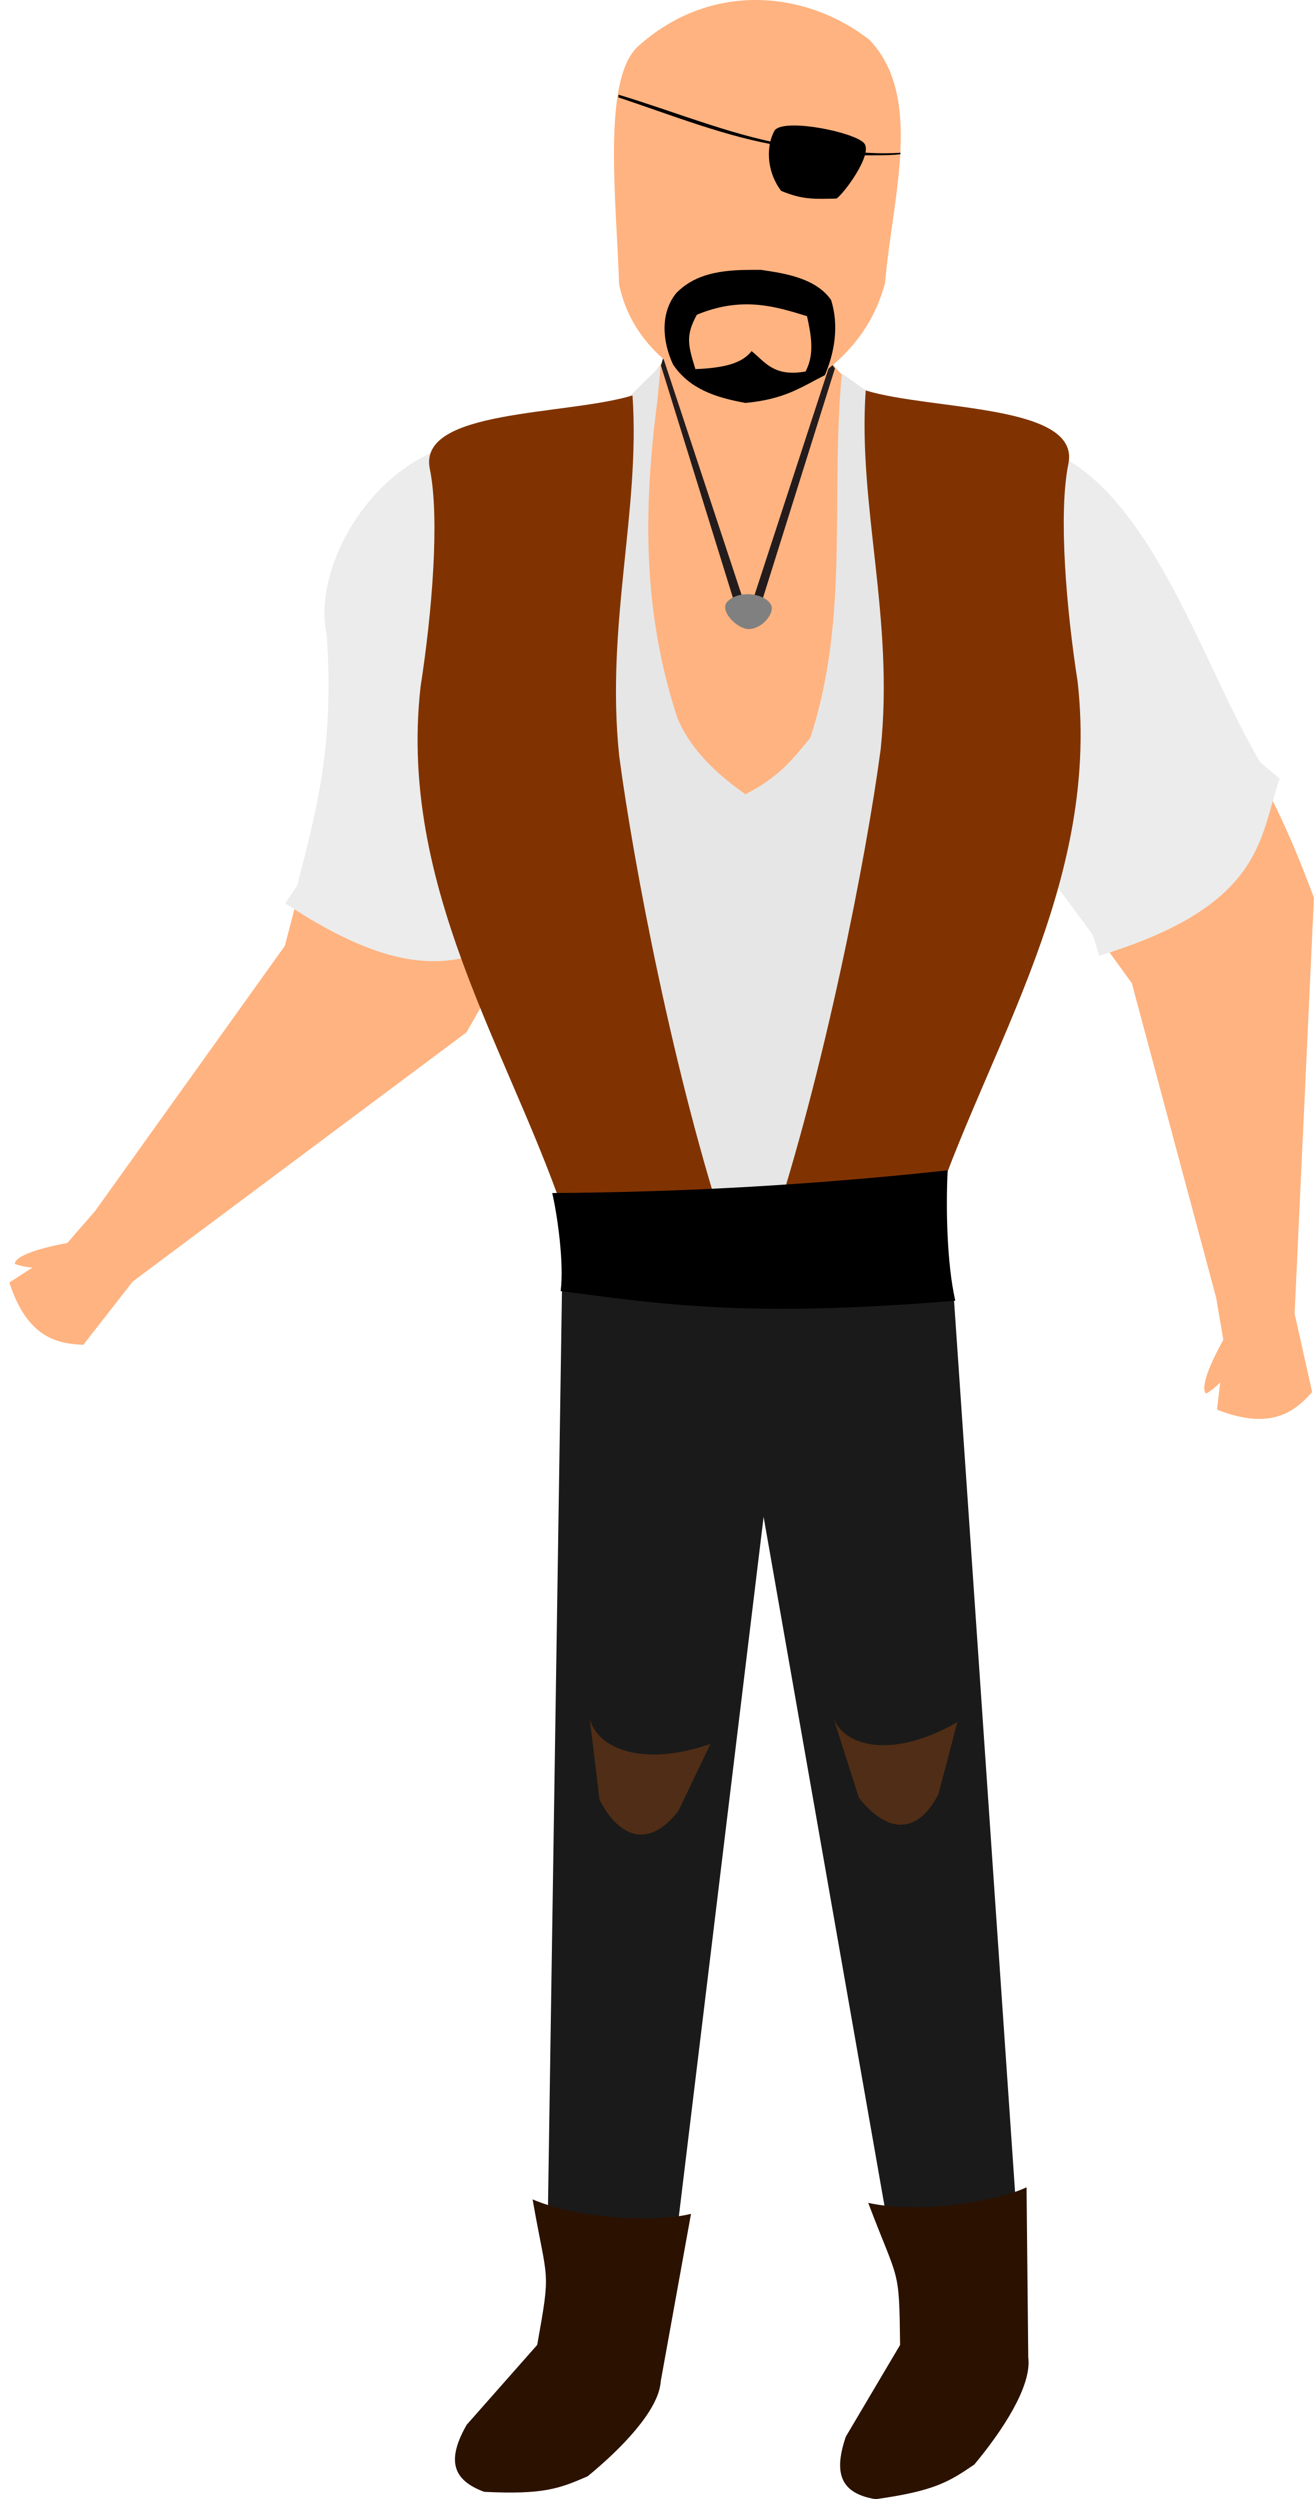 <?xml version="1.0" encoding="UTF-8" standalone="no"?>
<svg
   xmlns:dc="http://purl.org/dc/elements/1.1/"
   xmlns:cc="http://creativecommons.org/ns#"
   xmlns:rdf="http://www.w3.org/1999/02/22-rdf-syntax-ns#"
   xmlns:svg="http://www.w3.org/2000/svg"
   xmlns="http://www.w3.org/2000/svg"
   xmlns:sodipodi="http://sodipodi.sourceforge.net/DTD/sodipodi-0.dtd"
   xmlns:inkscape="http://www.inkscape.org/namespaces/inkscape"
   sodipodi:docname="ship_guard.svg"
   inkscape:version="1.0 (4035a4fb49, 2020-05-01)"
   id="svg8"
   version="1.1"
   viewBox="0 0 149.095 283.601"
   height="283.601mm"
   width="149.095mm"
   inkscape:export-filename="C:\Users\260862\Desktop\bartender.png"
   inkscape:export-xdpi="241.905"
   inkscape:export-ydpi="241.905">
  <defs
     id="defs2">
    <clipPath
       id="clipPath4045"
       clipPathUnits="userSpaceOnUse">
      <path
         sodipodi:nodetypes="cccccc"
         id="path4047"
         d="M 87.197,57.598 C 88.696,71.31 86.336,84.021 68.798,92.797 L 14.4,175.728 -18.399,142.395 27.466,50.665 Z"
         style="fill:none;stroke:#000000;stroke-width:0.265px;stroke-linecap:butt;stroke-linejoin:miter;stroke-opacity:1" />
    </clipPath>
  </defs>
  <sodipodi:namedview
     inkscape:window-maximized="0"
     inkscape:window-y="0"
     inkscape:window-x="1615"
     inkscape:window-height="1040"
     inkscape:window-width="1360"
     inkscape:snap-global="false"
     inkscape:object-nodes="true"
     inkscape:snap-others="true"
     showgrid="false"
     inkscape:document-rotation="0"
     inkscape:current-layer="layer1"
     inkscape:document-units="mm"
     inkscape:cy="376.51083"
     inkscape:cx="310.3458"
     inkscape:zoom="0.49611004"
     inkscape:pageshadow="2"
     inkscape:pageopacity="0.0"
     borderopacity="1.0"
     bordercolor="#666666"
     pagecolor="#ffffff"
     id="base"
     showguides="false"
     inkscape:guide-bbox="true" />
  <g
     transform="translate(-23.265,-7.732)"
     inkscape:label="right_leg"
     id="layer10"
     inkscape:groupmode="layer"
     style="display:inline">
    <g
       inkscape:transform-center-y="58.91983"
       inkscape:transform-center-x="-2.1333374"
       style="display:inline"
       transform="rotate(-10.825,105.598,64.615)"
       id="g1749-8">
      <path
         sodipodi:nodetypes="ccccc"
         style="fill:#1a1a1a;stroke:none;stroke-width:0.265px;stroke-linecap:butt;stroke-linejoin:miter;stroke-opacity:1"
         d="M 86.725,274.399 99.791,276 114.094,157.967 c 1.203,-10.774 -24.932,-14.912 -25.535,-3.677 z"
         id="path3150-0"
         inkscape:transform-center-x="4.9162982"
         inkscape:transform-center-y="55.295672" />
      <path
         style="fill:#2b1100;stroke:none;stroke-width:0.265px;stroke-linecap:butt;stroke-linejoin:miter;stroke-opacity:1"
         d="m 85.752,273.823 -8.008,9.071 c -2.23,3.923 -1.703,6.242 1.995,7.603 6.825,0.342 8.584,-0.407 11.73,-1.759 3.711,-3.034 8.105,-7.487 8.297,-10.778 l 3.437,-19.012 c -3.502,0.915 -12.269,0.793 -17.976,-1.637 1.692,9.682 2.107,7.651 0.525,16.512 z"
         id="path855-3-0"
         sodipodi:nodetypes="cccccccc" />
      <path
         sodipodi:nodetypes="ccccc"
         id="path1685-96-4"
         d="m 91.7,202.685 c 0.817,3.482 6.009,5.619 13.71,2.936 l -3.653,7.636 c -3.367,4.294 -6.694,3.039 -8.935,-1.291 z"
         style="fill:#502d16;stroke:none;stroke-width:0.356px;stroke-linecap:butt;stroke-linejoin:miter;stroke-opacity:1" />
    </g>
  </g>
  <g
     transform="translate(-23.265,-7.732)"
     style="display:inline"
     inkscape:label="left_leg"
     id="layer9"
     inkscape:groupmode="layer">
    <g
       id="g1749"
       transform="translate(-1.531)">
      <path
         inkscape:transform-center-y="55.295672"
         inkscape:transform-center-x="4.9162982"
         id="path3150"
         d="M 86.725,274.399 99.791,276 114.094,157.967 c 1.203,-10.774 -24.932,-14.912 -25.535,-3.677 z"
         style="fill:#1a1a1a;stroke:none;stroke-width:0.265px;stroke-linecap:butt;stroke-linejoin:miter;stroke-opacity:1"
         sodipodi:nodetypes="ccccc" />
      <path
         sodipodi:nodetypes="cccccccc"
         id="path855-3"
         d="m 85.752,273.823 -8.008,9.071 c -2.23,3.923 -1.703,6.242 1.995,7.603 6.825,0.342 8.584,-0.407 11.73,-1.759 3.711,-3.034 8.105,-7.487 8.297,-10.778 l 3.437,-19.012 c -3.502,0.915 -12.269,0.793 -17.976,-1.637 1.692,9.682 2.107,7.651 0.525,16.512 z"
         style="fill:#2b1100;stroke:none;stroke-width:0.265px;stroke-linecap:butt;stroke-linejoin:miter;stroke-opacity:1" />
      <path
         style="fill:#502d16;stroke:none;stroke-width:0.356px;stroke-linecap:butt;stroke-linejoin:miter;stroke-opacity:1"
         d="m 91.7,202.685 c 0.817,3.482 6.009,5.619 13.71,2.936 l -3.653,7.636 c -3.367,4.294 -6.694,3.039 -8.935,-1.291 z"
         id="path1685-96"
         sodipodi:nodetypes="ccccc" />
    </g>
  </g>
  <g
     transform="translate(-23.265,-7.732)"
     style="display:inline"
     inkscape:label="right_arm"
     id="layer8"
     inkscape:groupmode="layer">
    <g
       id="g3121"
       inkscape:transform-center-x="-9.7013116"
       inkscape:transform-center-y="39.7431"
       transform="rotate(1.171,153.132,1125.724)">
      <path
         sodipodi:nodetypes="cccccccccc"
         id="path895-3-2-1"
         d="m 131.118,119.533 10.309,35.529 1.041,5.462 -0.691,7.203 c 6.114,2.272 8.802,0.081 10.749,-2.217 l -2.171,-8.852 1.229,-47.226 c -12.214,-31.172 -23.871,-29.455 -37.984,-49.257 -10.478,7.966 -18.876,7.476 -1.627,34.063 z"
         style="fill:#ffb380;stroke:none;stroke-width:0.265px;stroke-linecap:butt;stroke-linejoin:miter;stroke-opacity:1" />
      <path
         style="fill:#ececec;stroke:none;stroke-width:0.265px;stroke-linecap:butt;stroke-linejoin:miter;stroke-opacity:1"
         d="m 106.365,93.973 c 9.901,6.79 14.284,12.343 20.253,20.245 l 0.735,2.284 c 18.687,-6.106 17.868,-13.791 20.07,-20.513 l -2.23,-1.788 C 137.049,81.194 129.597,54.886 112.123,58.826 89.565,64.176 96.093,89.023 106.365,93.973 Z"
         id="path1422-5-0-1"
         sodipodi:nodetypes="ccccccc" />
      <path
         style="fill:#ffb380;stroke:none;stroke-width:0.265px;stroke-linecap:butt;stroke-linejoin:miter;stroke-opacity:1"
         d="m 143.65,157.403 c -4.651,8.013 -3.135,8.528 -3.135,8.528 0,0 -3.45,2.042 -0.083,0.045 3.367,-1.997 5.05,-7.478 5.05,-7.478 z"
         id="path1660-9-5-5" />
    </g>
  </g>
  <g
     transform="translate(-23.265,-7.732)"
     style="display:inline"
     inkscape:label="left_arm"
     id="layer7"
     inkscape:groupmode="layer">
    <path
       sodipodi:nodetypes="cccccccccc"
       id="path895-3-2-1-0"
       d="m 55.583,115.068 -21.527,30.085 -3.646,4.197 -6.085,3.915 c 1.999,6.208 5.383,6.964 8.394,7.071 l 5.61,-7.184 37.856,-28.262 C 93.111,96.006 84.548,87.912 91.368,64.571 78.627,61.271 73.814,54.371 63.606,84.373 Z"
       style="fill:#ffb380;stroke:none;stroke-width:0.265px;stroke-linecap:butt;stroke-linejoin:miter;stroke-opacity:1" />
    <path
       style="fill:#ececec;stroke:none;stroke-width:0.265px;stroke-linecap:butt;stroke-linejoin:miter;stroke-opacity:1"
       d="m 60.341,79.806 c 0.794,11.98 -0.855,18.859 -3.369,28.437 l -1.339,1.991 c 16.361,10.9 21.89,5.5 28.534,3.07 l 0.025,-2.858 C 89.368,95.999 105.421,73.865 91.513,62.577 73.349,48.169 57.872,68.674 60.341,79.806 Z"
       id="path1422-5-0-1-2"
       sodipodi:nodetypes="ccccccc" />
    <path
       style="fill:#ffb380;stroke:none;stroke-width:0.265px;stroke-linecap:butt;stroke-linejoin:miter;stroke-opacity:1"
       d="m 33.592,148.348 c -9.172,1.306 -8.639,2.816 -8.639,2.816 0,0 -3.739,-1.446 -0.087,-0.037 3.653,1.409 8.999,-0.662 8.999,-0.662 z"
       id="path1660-9-5-5-3" />
  </g>
  <g
     transform="translate(-23.265,-7.732)"
     style="display:inline"
     id="layer1"
     inkscape:groupmode="layer"
     inkscape:label="torso">
    <path
       style="fill:#ffb380;stroke:none;stroke-width:0.265px;stroke-linecap:butt;stroke-linejoin:miter;stroke-opacity:1"
       d="m 96.135,51.57 c 3.812,-4.051 2.707,-4.039 4.55,-8.885 l 14.719,0.078 c 1.698,3.383 -0.44,7.205 10.602,11.639 24.068,19.833 17.183,32.073 17.902,34.571 l -17.524,59.545 -38.176,0.378 c -13.207,-74.231 -32.512,-65.704 7.927,-97.326 z"
       id="path895-3"
       sodipodi:nodetypes="cccccccc" />
    <rect
       style="opacity:0.99;fill:#e6e6e6;stroke:none;stroke-width:0.265;stroke-dasharray:0.265, 0.529"
       id="rect1426-4-1-7-1"
       width="18.666"
       height="1.2"
       x="609.907"
       y="-202.424"
       transform="rotate(26.613)" />
    <path
       sodipodi:nodetypes="cccccccccccc"
       id="path3368"
       d="m 90.884,147.828 34.694,0.377 14.142,-88.621 -18.478,-7.731 -2.451,-1.744 c -1.338,14.13 0.907,27.661 -3.583,41.341 -1.726,2.074 -3.293,4.337 -7.354,6.411 -3.798,-2.647 -6.446,-5.524 -7.731,-8.674 C 96.159,77.119 96.259,65.429 97.86,53.173 L 98.237,49.213 77.873,69.388 Z"
       style="fill:#e6e6e6;stroke:none;stroke-width:0.265px;stroke-linecap:butt;stroke-linejoin:miter;stroke-opacity:1" />
    <path
       sodipodi:nodetypes="cccccccc"
       id="path3349"
       d="m 88.433,149.147 17.536,-0.377 C 99.751,130.128 95.129,105.635 93.524,93.524 91.964,78.605 95.939,65.671 95.032,52.607 c -7.6,2.297 -24.348,1.528 -23.004,8.296 1.161,5.641 0.242,16.502 -1.038,24.715 -2.743,24.177 11.685,43.653 17.442,63.529 z"
       style="fill:#803300;stroke:none;stroke-width:0.265px;stroke-linecap:butt;stroke-linejoin:miter;stroke-opacity:1" />
    <path
       style="display:inline;fill:#803300;stroke:none;stroke-width:0.265px;stroke-linecap:butt;stroke-linejoin:miter;stroke-opacity:1"
       d="m 128.093,148.582 -17.536,-0.377 c 6.217,-18.642 11.027,-43.324 12.633,-55.435 1.56,-14.919 -2.604,-27.664 -1.697,-40.728 7.6,2.297 24.348,1.528 23.004,8.296 -1.161,5.641 -0.242,16.502 1.038,24.715 2.743,24.176 -11.685,43.653 -17.442,63.529 z"
       id="path3349-3"
       sodipodi:nodetypes="ccccccc" />
    <path
       sodipodi:nodetypes="ccccc"
       id="path3370"
       d="m 85.926,143.114 c 0.597,2.61 1.36,8.014 0.951,11.125 10.946,1.415 20.929,3.084 44.78,1.089 -0.961,-4.231 -1.077,-10.635 -0.862,-14.789 -14.711,1.595 -29.656,2.488 -44.87,2.575 z"
       style="fill:#000000;stroke:none;stroke-width:0.266px;stroke-linecap:butt;stroke-linejoin:miter;stroke-opacity:1" />
    <path
       sodipodi:nodetypes="ccccc"
       inkscape:transform-center-y="13.754966"
       inkscape:transform-center-x="-4.5258539"
       id="path3408"
       d="m 98.261,49.22 8.684,28.024 0.939,-0.576 -9.37,-28.339 z"
       style="fill:#241c1c;stroke:none;stroke-width:0.269px;stroke-linecap:butt;stroke-linejoin:miter;stroke-opacity:1" />
    <path
       inkscape:transform-center-y="13.739655"
       inkscape:transform-center-x="4.4815803"
       style="display:inline;fill:#241c1c;stroke:none;stroke-width:0.265px;stroke-linecap:butt;stroke-linejoin:miter;stroke-opacity:1"
       d="m 117.999,49.551 -8.863,28.265 -0.906,-0.578 9.269,-28.379 z"
       id="path3408-1" />
    <path
       sodipodi:nodetypes="cccc"
       id="path3427"
       d="m 105.84,75.964 c 1.509,-1.458 4.69,-0.752 4.994,0.659 0.135,1.001 -1.36,2.693 -2.891,2.474 -1.4,-0.305 -3.08,-2.225 -2.104,-3.133 z"
       style="fill:#808080;stroke:none;stroke-width:0.337px;stroke-linecap:butt;stroke-linejoin:miter;stroke-opacity:1" />
  </g>
  <g
     transform="translate(-23.265,-7.732)"
     style="display:inline"
     inkscape:label="head"
     id="layer11"
     inkscape:groupmode="layer">
    <path
       style="fill:#ffb380;stroke:none;stroke-width:0.265px;stroke-linecap:butt;stroke-linejoin:miter;stroke-opacity:1"
       d="m 95.7,12.955 c -4.109,3.68 -2.528,17.063 -2.187,27.061 1.807,8.472 9.306,11.516 14.806,14.291 8.074,-2.818 13.509,-7.444 15.369,-14.459 0.813,-9.593 4.426,-21.14 -1.776,-27.602 -7.134,-5.567 -17.931,-6.703 -26.212,0.709 z"
       id="path899-9"
       sodipodi:nodetypes="cccccc" />
    <path
       sodipodi:nodetypes="cccsc"
       id="path3334"
       d="m 111.184,22.496 c -0.926,1.544 -1.09,4.487 0.712,6.894 2.45,1.028 3.819,0.925 6.269,0.873 0.701,-0.351 4.216,-5.035 3.15,-6.278 -1.07,-1.248 -8.926,-2.862 -10.131,-1.489 z"
       style="fill:#000000;stroke:none;stroke-width:0.239px;stroke-linecap:butt;stroke-linejoin:miter;stroke-opacity:1" />
    <path
       sodipodi:nodetypes="cccccccc"
       id="path3338"
       d="m 93.453,18.478 c 6.151,1.855 12.377,4.415 18.455,5.562 4.477,0.345 9.048,1.345 13.526,1.024 l 0.002,0.172 c -0.954,0.101 -1.206,0.12 -4.021,0.124 l -9.365,-1.038 C 105.736,23.316 99.515,20.805 93.429,18.785 Z"
       style="fill:#000000;stroke:none;stroke-width:0.265px;stroke-linecap:butt;stroke-linejoin:miter;stroke-opacity:1" />
    <path
       sodipodi:nodetypes="ccccccccccccccsc"
       d="m 109.62,38.356 c -0.263,-0.006 -1.238,-0.005 -1.522,0.004 -3.868,0.026 -6.277,0.795 -8.078,2.604 -1.788,2.166 -1.676,5.341 -0.393,8.122 1.876,2.783 4.801,3.747 8.224,4.37 4.503,-0.421 6.351,-1.815 9.014,-3.154 1.097,-2.596 1.614,-5.608 0.703,-8.526 -1.729,-2.468 -5.136,-3.008 -7.947,-3.419 z m 5.215,5.254 c 0.471,2.167 0.878,4.326 -0.166,6.277 -3.623,0.649 -4.587,-1.089 -6.126,-2.312 -1.119,1.449 -3.269,1.916 -6.374,2.044 -0.828,-2.699 -1.142,-3.788 0.166,-6.173 5.193,-2.15 9.025,-0.899 12.5,0.165 z"
       style="fill:#000000;stroke:none;stroke-width:0.328px;stroke-linecap:butt;stroke-linejoin:miter;stroke-opacity:1"
       id="path3340" />
  </g>
</svg>
